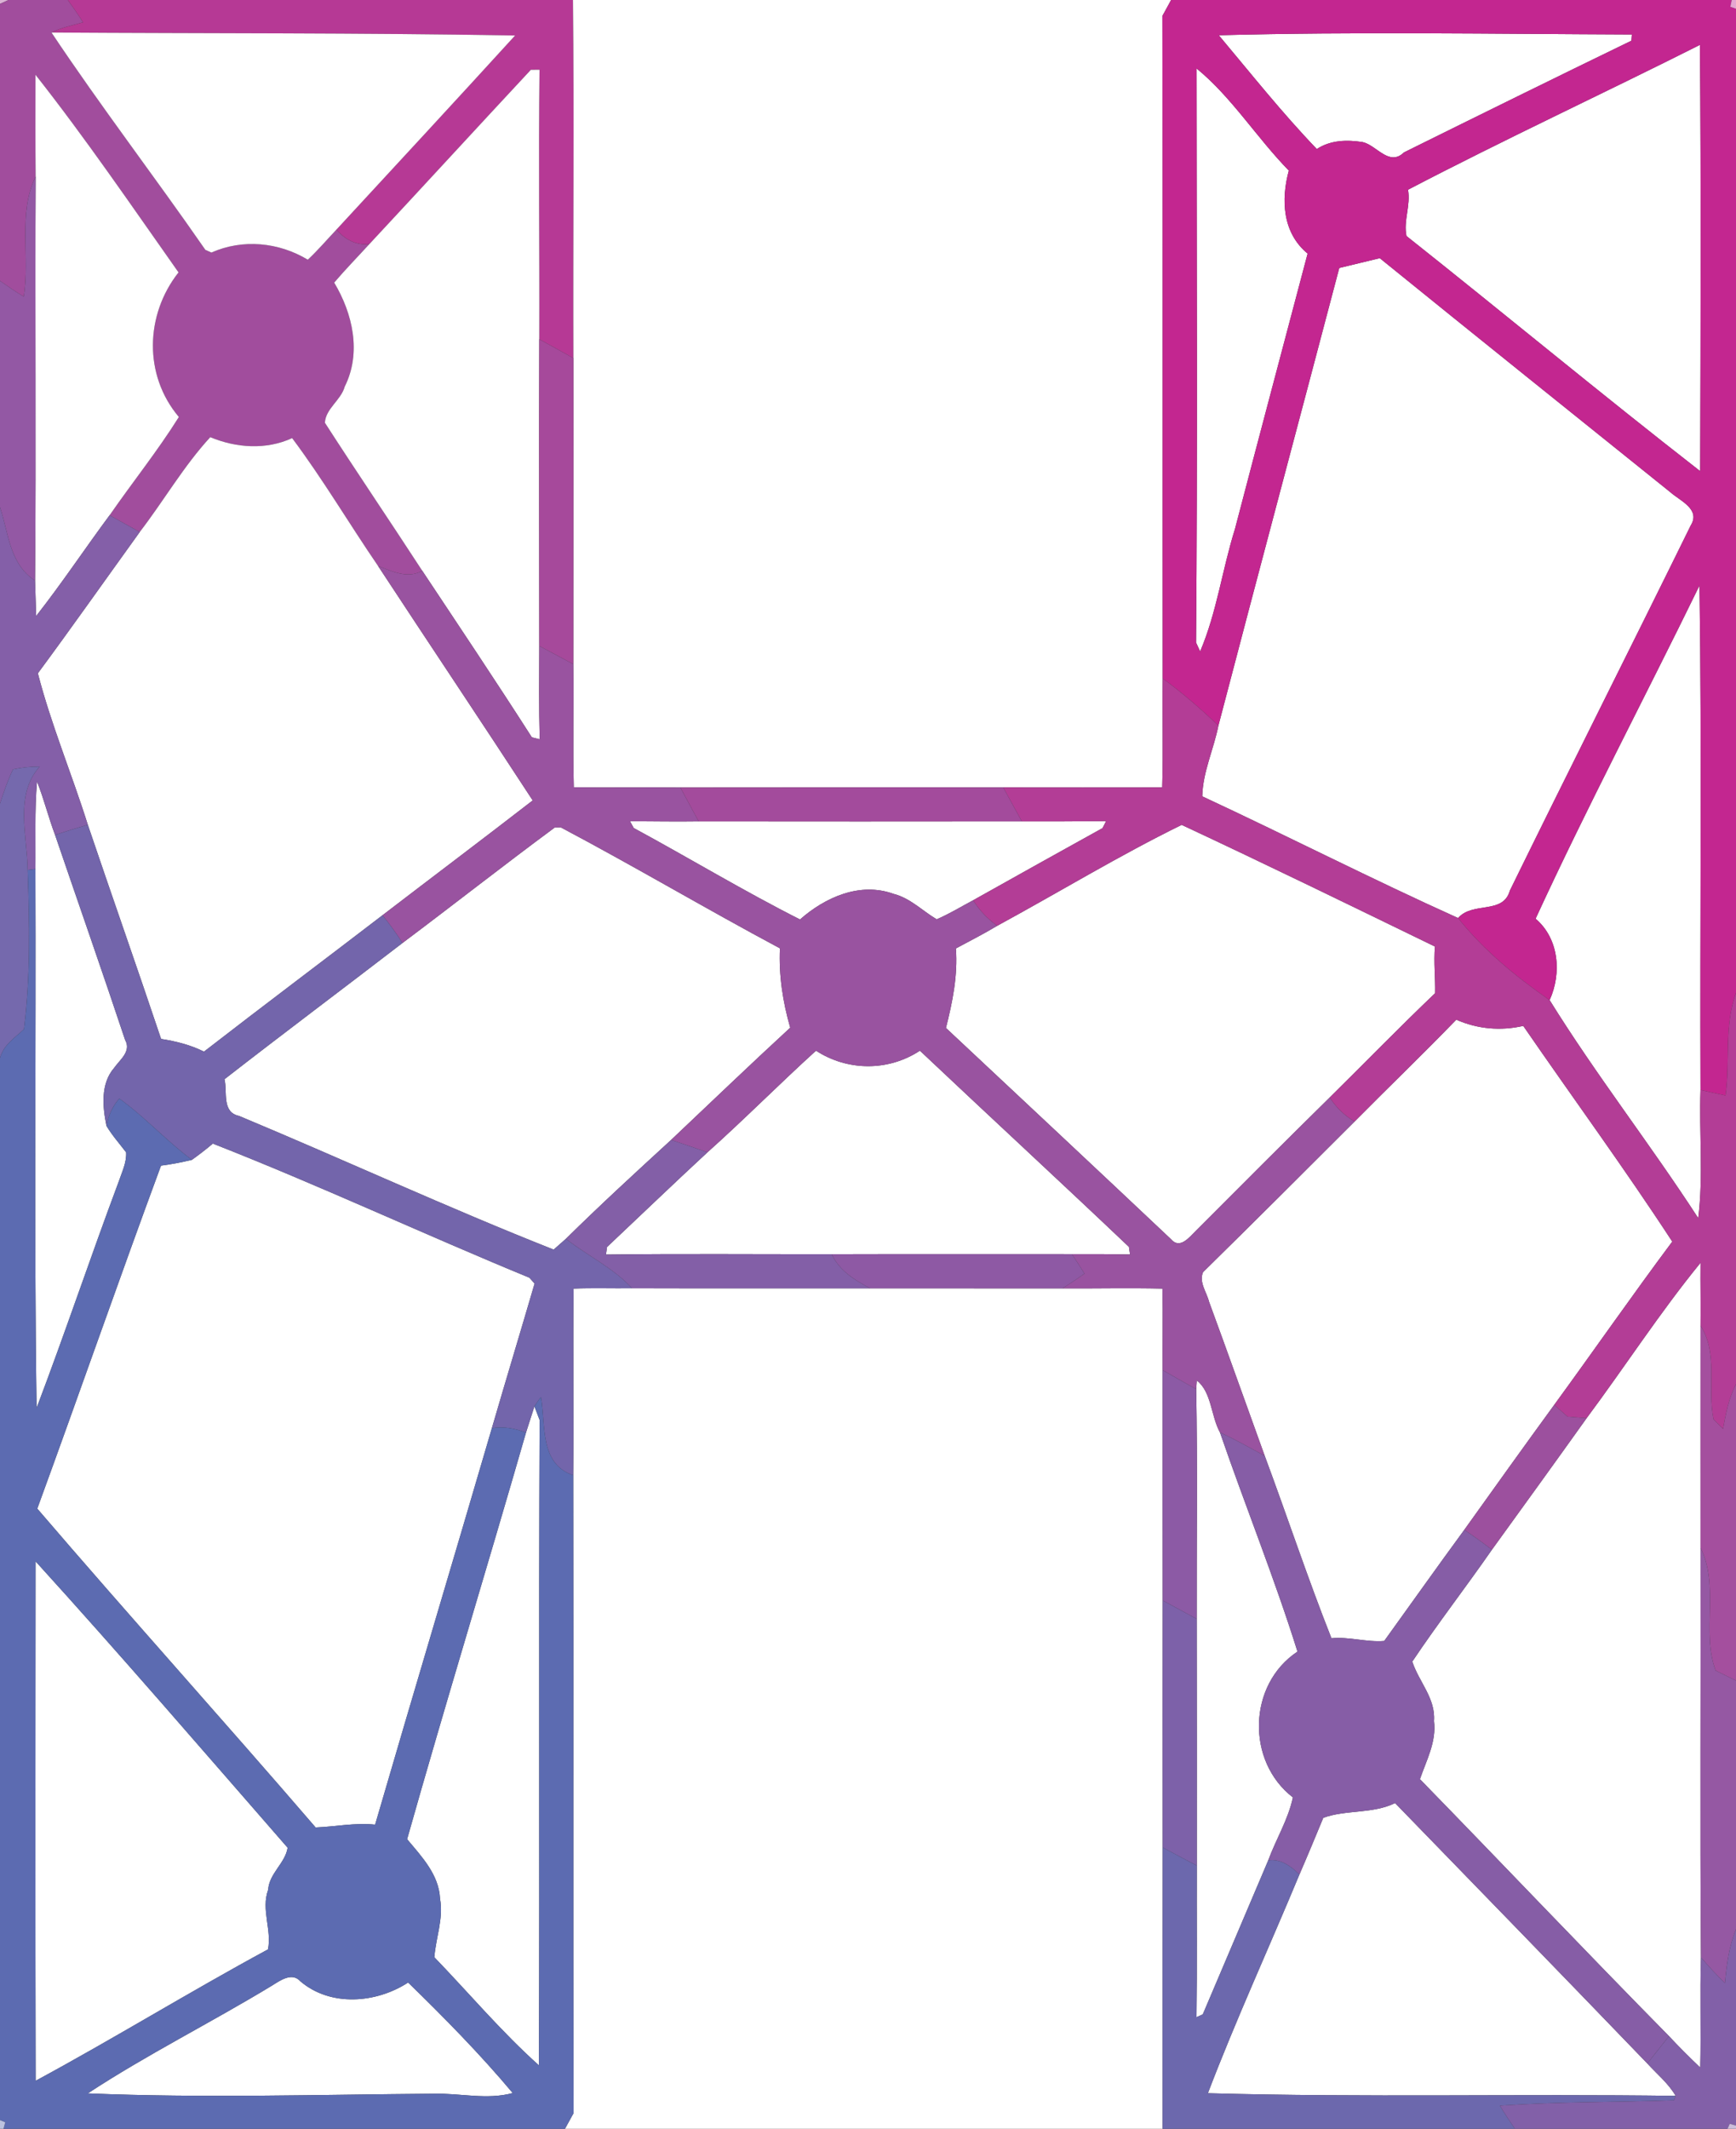 <?xml version="1.0" encoding="UTF-8" ?>
<!DOCTYPE svg PUBLIC "-//W3C//DTD SVG 1.1//EN" "http://www.w3.org/Graphics/SVG/1.1/DTD/svg11.dtd">
<svg width="204pt" height="250pt" viewBox="0 0 204 250" version="1.1" xmlns="http://www.w3.org/2000/svg">
<rect x="0" y="0" width="204" height="250" fill="#333333" stroke="none"/>
<g id="#dbb3d5ff">
<path fill="#dbb3d5" opacity="1.00" d=" M 0.00 0.00 L 1.00 0.00 C 0.75 0.11 0.25 0.34 0.00 0.46 L 0.00 0.00 Z" />
</g>
<g id="#a14d9dff">
<path fill="#a14d9d" opacity="1.00" d=" M 1.00 0.00 L 7.97 0.00 C 8.59 0.86 9.20 1.72 9.76 2.62 C 8.52 2.99 7.22 3.22 6.05 3.82 C 11.83 12.49 18.19 20.77 24.13 29.34 L 24.84 29.66 C 28.52 28.03 32.75 28.44 36.17 30.50 C 37.36 29.39 38.42 28.14 39.54 26.96 C 40.54 28.13 41.83 28.81 43.39 28.68 C 42.02 30.18 40.59 31.64 39.27 33.19 C 41.45 36.82 42.50 41.43 40.51 45.40 C 40.08 46.99 38.26 47.99 38.18 49.65 C 41.94 55.48 45.84 61.22 49.62 67.03 C 47.89 68.01 46.08 67.09 44.43 66.47 C 41.02 61.49 37.94 56.27 34.33 51.45 C 31.26 52.86 27.77 52.61 24.71 51.34 C 21.59 54.72 19.24 58.82 16.42 62.48 C 15.24 61.82 14.06 61.16 12.88 60.51 C 15.56 56.64 18.52 52.96 21.02 48.97 C 16.86 44.06 17.06 36.95 20.98 31.99 C 15.48 24.20 10.08 16.27 4.17 8.78 C 4.16 12.76 4.15 16.74 4.19 20.72 C 2.07 25.08 3.55 30.17 2.79 34.83 C 1.83 34.26 0.91 33.62 0.00 32.98 L 0.00 0.46 C 0.25 0.34 0.75 0.11 1.00 0.00 Z" />
</g>
<g id="#b63995ff">
<path fill="#b63995" opacity="1.00" d=" M 7.97 0.00 L 67.33 0.00 C 67.48 14.01 67.33 28.04 67.38 42.06 C 66.05 41.30 64.70 40.58 63.37 39.84 C 63.41 29.29 63.27 18.74 63.40 8.19 C 63.14 8.19 62.63 8.19 62.38 8.20 C 56.03 15.01 49.74 21.87 43.39 28.68 C 41.83 28.81 40.54 28.13 39.54 26.96 C 46.55 19.37 53.57 11.80 60.53 4.17 C 42.37 3.85 24.24 3.94 6.05 3.82 C 7.22 3.22 8.52 2.99 9.76 2.62 C 9.20 1.72 8.59 0.86 7.97 0.00 Z" />
</g>
<g id="#ffffffff">
<path fill="#ffffff" opacity="1.00" d=" M 67.33 0.00 L 137.62 0.00 C 137.36 0.47 136.85 1.41 136.59 1.88 C 136.65 27.81 136.60 53.74 136.63 79.68 C 136.56 83.94 136.70 88.21 136.57 92.47 C 130.35 92.48 124.12 92.48 117.89 92.47 C 105.24 92.45 92.59 92.48 79.95 92.48 C 75.77 92.44 71.60 92.50 67.43 92.46 C 67.30 87.64 67.44 82.82 67.37 78.00 C 67.37 66.02 67.40 54.04 67.38 42.06 C 67.33 28.04 67.48 14.01 67.33 0.00 Z" />
<path fill="#ffffff" opacity="1.00" d=" M 6.05 3.82 C 24.24 3.94 42.37 3.85 60.53 4.17 C 53.57 11.80 46.55 19.37 39.54 26.96 C 38.42 28.14 37.36 29.39 36.17 30.50 C 32.75 28.44 28.52 28.03 24.84 29.66 L 24.13 29.34 C 18.19 20.77 11.83 12.49 6.05 3.82 Z" />
<path fill="#ffffff" opacity="1.00" d=" M 143.22 4.14 C 159.32 3.71 175.66 3.99 191.76 4.05 L 191.71 4.78 C 182.78 9.11 173.87 13.50 164.98 17.90 C 163.24 19.59 161.79 17.07 160.14 16.69 C 158.28 16.40 156.37 16.44 154.74 17.50 C 150.68 13.28 147.00 8.64 143.22 4.14 Z" />
<path fill="#ffffff" opacity="1.00" d=" M 165.46 22.28 C 176.73 16.40 188.37 11.00 199.76 5.27 C 199.90 21.96 199.84 38.65 199.79 55.33 C 188.17 46.29 176.82 36.87 165.28 27.72 C 164.90 25.95 165.79 24.11 165.46 22.28 Z" />
<path fill="#ffffff" opacity="1.00" d=" M 62.38 8.20 C 62.63 8.19 63.14 8.19 63.40 8.19 C 63.27 18.74 63.41 29.29 63.37 39.84 C 63.33 51.85 63.37 63.85 63.37 75.86 C 63.36 79.51 63.32 83.17 63.42 86.82 C 63.19 86.76 62.73 86.65 62.50 86.59 C 58.29 80.02 53.94 73.53 49.62 67.03 C 45.84 61.22 41.94 55.48 38.18 49.65 C 38.26 47.99 40.08 46.99 40.51 45.40 C 42.50 41.43 41.45 36.82 39.27 33.19 C 40.59 31.64 42.02 30.18 43.39 28.68 C 49.74 21.87 56.03 15.01 62.38 8.20 Z" />
<path fill="#ffffff" opacity="1.00" d=" M 4.17 8.78 C 10.08 16.27 15.48 24.20 20.98 31.99 C 17.06 36.95 16.86 44.06 21.02 48.97 C 18.52 52.96 15.56 56.64 12.88 60.51 C 9.97 64.43 7.27 68.50 4.25 72.34 C 4.20 70.96 4.16 69.57 4.12 68.19 C 4.26 52.37 4.10 36.55 4.19 20.72 C 4.15 16.74 4.16 12.76 4.17 8.78 Z" />
<path fill="#ffffff" opacity="1.00" d=" M 140.61 8.04 C 144.71 11.38 147.69 16.19 151.45 20.03 C 150.53 23.42 150.68 27.33 153.66 29.78 C 150.81 40.56 147.94 51.34 145.12 62.13 C 143.63 66.87 142.98 71.94 141.03 76.50 L 140.55 75.46 C 140.73 52.99 140.62 30.51 140.61 8.04 Z" />
<path fill="#ffffff" opacity="1.00" d=" M 157.38 31.47 C 158.97 31.10 160.55 30.69 162.14 30.32 C 173.49 39.52 184.90 48.65 196.28 57.80 C 197.42 58.82 199.87 59.79 198.68 61.71 C 191.64 76.02 184.45 90.26 177.43 104.58 C 176.63 107.44 173.08 105.83 171.34 107.81 C 161.23 103.26 151.34 98.20 141.28 93.52 C 141.34 90.66 142.63 87.99 143.18 85.20 C 147.87 67.28 152.66 49.38 157.38 31.47 Z" />
<path fill="#ffffff" opacity="1.00" d=" M 16.42 62.48 C 19.24 58.82 21.59 54.72 24.71 51.34 C 27.77 52.61 31.26 52.86 34.33 51.45 C 37.94 56.27 41.02 61.49 44.43 66.47 C 50.47 75.66 56.59 84.79 62.60 94.00 C 56.74 98.53 50.83 102.98 44.95 107.48 C 37.97 112.83 30.93 118.11 23.97 123.50 C 22.38 122.71 20.68 122.28 18.93 122.01 C 16.11 113.61 13.16 105.25 10.32 96.86 C 8.45 90.91 6.00 85.09 4.45 79.07 C 8.50 73.59 12.43 68.01 16.42 62.48 Z" />
<path fill="#ffffff" opacity="1.00" d=" M 180.45 107.89 C 186.50 94.75 193.34 81.82 199.71 68.76 C 199.99 88.50 199.75 108.25 199.83 128.00 C 199.65 133.01 200.18 138.07 199.56 143.05 C 193.94 134.39 187.54 126.22 182.10 117.45 C 183.53 114.29 183.21 110.24 180.45 107.89 Z" />
<path fill="#ffffff" opacity="1.00" d=" M 4.35 91.79 C 5.17 93.84 5.69 95.99 6.47 98.05 C 9.21 106.07 12.02 114.08 14.70 122.12 C 15.46 123.47 14.10 124.43 13.42 125.40 C 11.80 127.26 12.05 129.96 12.51 132.22 C 13.17 133.33 14.04 134.30 14.82 135.33 C 14.89 136.55 14.31 137.68 13.93 138.82 C 10.63 147.63 7.64 156.56 4.30 165.35 C 3.99 144.26 4.25 123.15 4.16 102.05 C 4.20 98.63 4.06 95.20 4.35 91.79 Z" />
<path fill="#ffffff" opacity="1.00" d=" M 74.03 96.44 C 76.71 96.45 79.40 96.50 82.10 96.46 C 94.76 96.47 107.42 96.48 120.08 96.46 C 123.38 96.47 126.68 96.46 129.98 96.43 C 129.87 96.63 129.67 97.04 129.56 97.25 C 124.49 100.06 119.42 102.88 114.36 105.72 C 112.93 106.48 111.55 107.33 110.07 107.96 C 108.38 106.96 106.96 105.46 104.99 104.97 C 101.06 103.55 96.97 105.37 94.01 107.98 C 87.38 104.63 81.01 100.78 74.47 97.24 C 74.36 97.04 74.14 96.64 74.03 96.44 Z" />
<path fill="#ffffff" opacity="1.00" d=" M 65.19 97.18 L 65.89 97.16 C 74.55 101.74 83.00 106.75 91.65 111.37 C 91.51 114.54 91.98 117.63 92.86 120.69 C 88.14 125.03 83.52 129.47 78.86 133.87 C 74.69 137.69 70.53 141.51 66.50 145.48 C 66.14 145.80 65.42 146.43 65.06 146.75 C 52.63 141.84 40.44 136.20 28.09 131.05 C 26.02 130.61 26.75 128.23 26.38 126.74 C 33.31 121.35 40.34 116.09 47.30 110.74 C 53.29 106.25 59.18 101.62 65.19 97.18 Z" />
<path fill="#ffffff" opacity="1.00" d=" M 117.19 108.72 C 124.42 104.79 131.48 100.49 138.86 96.87 C 148.83 101.53 158.72 106.35 168.62 111.16 C 168.46 112.99 168.68 114.81 168.64 116.64 C 164.44 120.64 160.39 124.81 156.26 128.88 C 150.98 134.07 145.75 139.31 140.52 144.55 C 139.78 145.27 138.65 146.77 137.60 145.52 C 128.81 137.23 119.98 128.98 111.16 120.72 C 111.94 117.64 112.56 114.58 112.33 111.38 C 113.96 110.50 115.61 109.67 117.19 108.72 Z" />
<path fill="#ffffff" opacity="1.00" d=" M 159.18 131.71 C 163.14 127.71 167.21 123.80 171.13 119.75 C 173.63 120.85 176.33 121.09 179.00 120.48 C 184.82 128.93 190.90 137.22 196.51 145.81 C 191.79 152.13 187.29 158.61 182.64 164.98 C 179.09 169.85 175.58 174.75 172.07 179.66 C 168.90 183.98 165.80 188.36 162.66 192.71 C 160.61 192.88 158.55 192.19 156.46 192.39 C 153.66 185.32 151.27 178.09 148.62 170.97 C 146.43 164.93 144.29 158.88 142.07 152.85 C 141.79 151.73 140.87 150.58 141.37 149.40 C 147.33 143.54 153.26 137.63 159.18 131.71 Z" />
<path fill="#ffffff" opacity="1.00" d=" M 83.14 135.32 C 87.48 131.44 91.58 127.30 95.89 123.39 C 99.60 125.80 104.39 125.83 108.10 123.39 C 116.26 131.09 124.52 138.70 132.66 146.43 C 132.69 146.65 132.75 147.10 132.79 147.32 C 130.51 147.28 128.24 147.27 125.96 147.28 C 116.55 147.29 107.15 147.26 97.74 147.29 C 88.90 147.30 80.05 147.22 71.21 147.33 C 71.24 147.11 71.30 146.67 71.33 146.45 C 75.27 142.74 79.17 138.99 83.14 135.32 Z" />
<path fill="#ffffff" opacity="1.00" d=" M 22.55 136.21 C 23.40 135.60 24.22 134.97 25.01 134.30 C 37.52 139.20 49.76 144.93 62.21 150.05 L 62.82 150.74 C 61.16 156.41 59.45 162.06 57.80 167.72 C 53.26 183.25 48.60 198.75 44.08 214.28 C 41.73 214.03 39.42 214.52 37.09 214.61 C 26.28 202.06 15.17 189.75 4.38 177.17 C 9.28 163.77 13.97 150.28 18.92 136.89 C 20.14 136.73 21.35 136.50 22.55 136.21 Z" />
<path fill="#ffffff" opacity="1.00" d=" M 186.45 166.54 C 190.95 160.50 195.07 154.12 199.83 148.30 C 199.80 150.76 199.87 153.22 199.83 155.68 C 199.82 164.37 199.83 173.07 199.83 181.77 C 199.87 197.80 199.76 213.84 199.88 229.87 C 199.75 234.18 199.90 238.49 199.80 242.81 C 198.54 241.61 197.31 240.39 196.13 239.12 C 186.29 229.14 176.64 218.97 166.86 208.94 C 167.62 206.72 168.82 204.54 168.51 202.11 C 168.72 199.45 166.72 197.49 165.96 195.13 C 168.95 190.66 172.25 186.41 175.32 181.99 C 179.04 176.85 182.76 171.71 186.45 166.54 Z" />
<path fill="#ffffff" opacity="1.00" d=" M 67.40 151.33 C 69.69 151.24 71.99 151.32 74.28 151.29 C 83.60 151.32 92.93 151.29 102.26 151.30 C 109.79 151.30 117.32 151.30 124.85 151.31 C 128.76 151.33 132.68 151.24 136.60 151.33 C 136.67 154.52 136.59 157.71 136.62 160.90 C 136.62 169.91 136.61 178.93 136.63 187.95 C 136.62 197.62 136.61 207.29 136.63 216.96 C 136.62 227.97 136.61 239.01 136.62 250.00 L 66.39 250.00 C 66.65 249.54 67.15 248.62 67.40 248.16 C 67.34 223.19 67.41 198.22 67.36 173.25 C 67.43 165.94 67.33 158.63 67.40 151.33 Z" />
<path fill="#ffffff" opacity="1.00" d=" M 140.64 162.12 C 142.38 163.46 142.30 166.31 143.36 168.22 C 146.32 176.82 149.76 185.31 152.47 193.96 C 146.63 197.82 146.42 206.84 151.93 211.08 C 151.38 213.69 149.94 215.99 149.03 218.48 C 146.47 224.51 143.90 230.53 141.34 236.56 C 141.16 236.64 140.79 236.81 140.60 236.89 C 140.68 230.96 140.62 225.02 140.64 219.09 C 140.65 209.43 140.64 199.77 140.63 190.12 C 140.61 181.13 140.73 172.13 140.57 163.14 L 140.64 162.12 Z" />
<path fill="#ffffff" opacity="1.00" d=" M 62.80 165.16 C 62.95 165.56 63.26 166.36 63.41 166.76 C 63.30 192.02 63.42 217.29 63.33 242.55 C 58.95 238.63 55.12 234.08 51.04 229.85 C 51.22 227.55 52.13 225.31 51.71 222.98 C 51.58 220.15 49.55 218.03 47.84 215.99 C 52.35 200.03 57.22 184.18 61.81 168.24 C 62.06 167.47 62.55 165.93 62.80 165.16 Z" />
<path fill="#ffffff" opacity="1.00" d=" M 4.18 183.36 C 14.21 194.39 23.99 205.75 33.80 216.99 C 33.53 218.79 31.63 220.01 31.51 221.93 C 30.66 224.25 31.96 226.68 31.49 228.93 C 22.30 233.90 13.39 239.39 4.19 244.36 C 4.14 224.03 4.16 203.69 4.18 183.36 Z" />
<path fill="#ffffff" opacity="1.00" d=" M 155.50 213.48 C 158.13 212.51 161.28 213.04 163.94 211.75 C 173.83 221.93 183.73 232.10 193.58 242.33 C 194.71 243.57 196.05 244.66 196.91 246.13 C 178.57 245.88 160.24 246.33 141.94 245.82 C 145.25 237.15 149.14 228.70 152.70 220.13 C 153.66 217.92 154.58 215.70 155.50 213.48 Z" />
<path fill="#ffffff" opacity="1.00" d=" M 31.98 233.17 C 32.92 232.59 34.31 231.57 35.30 232.68 C 38.85 235.70 44.21 235.26 47.96 232.82 C 52.21 236.96 56.44 241.25 60.25 245.80 C 57.22 246.63 54.06 245.80 50.98 245.88 C 37.41 245.98 23.88 246.40 10.32 245.84 C 17.26 241.28 24.84 237.51 31.98 233.17 Z" />
</g>
<g id="#c32690ff">
<path fill="#c32690" opacity="1.00" d=" M 137.62 0.00 L 203.50 0.00 L 203.33 0.80 L 204.00 1.03 L 204.00 116.61 C 202.58 120.47 203.33 124.65 202.77 128.65 C 201.79 128.44 200.81 128.23 199.83 128.00 C 199.75 108.25 199.99 88.50 199.71 68.76 C 193.34 81.82 186.50 94.75 180.45 107.89 C 183.21 110.24 183.53 114.29 182.10 117.45 C 178.16 114.71 174.33 111.58 171.34 107.81 C 173.08 105.83 176.63 107.44 177.43 104.58 C 184.45 90.26 191.64 76.02 198.68 61.71 C 199.87 59.79 197.42 58.82 196.28 57.80 C 184.90 48.65 173.49 39.52 162.14 30.32 C 160.55 30.69 158.97 31.10 157.38 31.47 C 152.66 49.38 147.87 67.28 143.18 85.20 C 141.09 83.25 138.95 81.35 136.63 79.68 C 136.60 53.74 136.65 27.81 136.59 1.88 C 136.85 1.41 137.36 0.47 137.62 0.00 M 143.22 4.14 C 147.00 8.64 150.68 13.28 154.74 17.50 C 156.37 16.44 158.28 16.40 160.14 16.69 C 161.79 17.07 163.24 19.59 164.98 17.90 C 173.87 13.50 182.78 9.11 191.71 4.78 L 191.76 4.05 C 175.66 3.99 159.32 3.71 143.22 4.14 M 165.46 22.28 C 165.79 24.11 164.90 25.95 165.28 27.72 C 176.82 36.87 188.17 46.29 199.79 55.33 C 199.84 38.65 199.90 21.96 199.76 5.27 C 188.37 11.00 176.73 16.40 165.46 22.28 M 140.61 8.04 C 140.62 30.51 140.73 52.99 140.55 75.46 L 141.03 76.50 C 142.98 71.94 143.63 66.87 145.12 62.13 C 147.94 51.34 150.81 40.56 153.66 29.78 C 150.68 27.33 150.53 23.42 151.45 20.03 C 147.69 16.19 144.71 11.38 140.61 8.04 Z" />
</g>
<g id="#e6a6d1ff">
<path fill="#e6a6d1" opacity="1.00" d=" M 203.50 0.00 L 204.00 0.00 L 204.00 1.03 L 203.33 0.80 L 203.50 0.00 Z" />
</g>
<g id="#9358a4ff">
<path fill="#9358a4" opacity="1.00" d=" M 2.79 34.83 C 3.55 30.17 2.07 25.08 4.19 20.72 C 4.10 36.55 4.26 52.37 4.12 68.19 C 1.10 66.21 1.03 62.66 0.00 59.57 L 0.00 32.98 C 0.91 33.62 1.83 34.26 2.79 34.83 Z" />
</g>
<g id="#a6499bff">
<path fill="#a6499b" opacity="1.00" d=" M 63.37 39.84 C 64.70 40.58 66.05 41.30 67.38 42.06 C 67.40 54.04 67.37 66.02 67.37 78.00 C 66.04 77.27 64.70 76.57 63.37 75.86 C 63.37 63.85 63.33 51.85 63.37 39.84 Z" />
</g>
<g id="#845fa8ff">
<path fill="#845fa8" opacity="1.00" d=" M 0.00 59.57 C 1.03 62.66 1.10 66.21 4.12 68.19 C 4.16 69.57 4.20 70.96 4.25 72.34 C 7.27 68.50 9.97 64.43 12.88 60.51 C 14.06 61.16 15.24 61.82 16.42 62.48 C 12.43 68.01 8.50 73.59 4.45 79.07 C 6.00 85.09 8.45 90.91 10.32 96.86 C 9.03 97.23 7.75 97.63 6.47 98.05 C 5.69 95.99 5.17 93.84 4.35 91.79 C 4.06 95.20 4.20 98.63 4.16 102.05 L 3.25 102.17 C 3.21 98.15 1.67 93.35 4.67 90.02 C 3.61 90.02 2.57 90.13 1.53 90.35 C 0.91 91.64 0.44 93.01 0.00 94.37 L 0.00 59.57 Z" />
</g>
<g id="#9953a0ff">
<path fill="#9953a0" opacity="1.00" d=" M 44.43 66.47 C 46.08 67.09 47.89 68.01 49.62 67.03 C 53.94 73.53 58.29 80.02 62.50 86.59 C 62.73 86.65 63.19 86.76 63.42 86.82 C 63.32 83.17 63.36 79.51 63.37 75.86 C 64.70 76.57 66.04 77.27 67.37 78.00 C 67.44 82.82 67.30 87.64 67.43 92.46 C 71.60 92.50 75.77 92.44 79.95 92.48 C 80.67 93.80 81.37 95.14 82.10 96.46 C 79.40 96.50 76.71 96.45 74.03 96.44 C 74.14 96.64 74.36 97.04 74.47 97.24 C 81.01 100.78 87.38 104.63 94.01 107.98 C 96.97 105.37 101.06 103.55 104.99 104.97 C 106.96 105.46 108.38 106.96 110.07 107.96 C 111.55 107.33 112.93 106.48 114.36 105.72 C 115.10 106.91 116.05 107.91 117.19 108.72 C 115.61 109.67 113.96 110.50 112.33 111.38 C 112.56 114.58 111.94 117.64 111.16 120.72 C 119.98 128.98 128.81 137.23 137.60 145.52 C 138.65 146.77 139.78 145.27 140.52 144.55 C 145.75 139.31 150.98 134.07 156.26 128.88 C 157.01 130.05 157.98 131.00 159.18 131.71 C 153.26 137.63 147.33 143.54 141.37 149.40 C 140.87 150.58 141.79 151.73 142.07 152.85 C 144.29 158.88 146.43 164.93 148.62 170.97 C 146.88 170.03 145.16 169.04 143.36 168.22 C 142.30 166.31 142.38 163.46 140.64 162.12 L 140.57 163.14 C 139.25 162.40 137.93 161.66 136.62 160.90 C 136.59 157.71 136.67 154.52 136.60 151.33 C 132.68 151.24 128.76 151.33 124.85 151.31 C 125.73 150.75 126.59 150.18 127.44 149.57 C 126.96 148.80 126.47 148.03 125.96 147.28 C 128.24 147.27 130.51 147.28 132.79 147.32 C 132.75 147.10 132.69 146.65 132.66 146.43 C 124.52 138.70 116.26 131.09 108.10 123.39 C 104.39 125.83 99.60 125.80 95.89 123.39 C 91.58 127.30 87.48 131.44 83.14 135.32 C 81.71 134.83 80.29 134.34 78.86 133.87 C 83.52 129.47 88.14 125.03 92.86 120.69 C 91.98 117.63 91.51 114.54 91.65 111.37 C 83.00 106.75 74.55 101.74 65.89 97.16 L 65.19 97.18 C 59.18 101.62 53.29 106.25 47.30 110.74 C 46.58 109.61 45.79 108.53 44.95 107.48 C 50.83 102.98 56.74 98.53 62.60 94.00 C 56.59 84.79 50.47 75.66 44.43 66.47 Z" />
</g>
<g id="#b33d96ff">
<path fill="#b33d96" opacity="1.00" d=" M 136.63 79.68 C 138.95 81.35 141.09 83.25 143.18 85.20 C 142.63 87.99 141.34 90.66 141.28 93.52 C 151.34 98.20 161.23 103.26 171.34 107.81 C 174.33 111.58 178.16 114.71 182.10 117.45 C 187.54 126.22 193.94 134.39 199.56 143.05 C 200.18 138.07 199.65 133.01 199.83 128.00 C 200.81 128.23 201.79 128.44 202.77 128.65 C 203.33 124.65 202.58 120.47 204.00 116.61 L 204.00 162.55 C 203.15 164.18 202.81 166.00 202.48 167.80 C 202.20 167.52 201.64 166.96 201.36 166.68 C 200.61 163.05 201.95 158.97 199.83 155.68 C 199.87 153.22 199.80 150.76 199.83 148.30 C 195.07 154.12 190.95 160.50 186.45 166.54 C 185.89 166.50 184.77 166.41 184.21 166.37 C 183.82 166.02 183.04 165.33 182.64 164.98 C 187.29 158.61 191.79 152.13 196.51 145.81 C 190.90 137.22 184.82 128.93 179.00 120.48 C 176.33 121.09 173.63 120.85 171.13 119.75 C 167.21 123.80 163.14 127.71 159.18 131.71 C 157.98 131.00 157.01 130.05 156.26 128.88 C 160.39 124.81 164.44 120.64 168.64 116.64 C 168.68 114.81 168.46 112.99 168.62 111.16 C 158.72 106.35 148.83 101.53 138.86 96.87 C 131.48 100.49 124.42 104.79 117.19 108.72 C 116.05 107.91 115.10 106.91 114.36 105.72 C 119.42 102.88 124.49 100.06 129.56 97.25 C 129.67 97.04 129.87 96.63 129.98 96.43 C 126.68 96.46 123.38 96.47 120.08 96.46 C 119.34 95.14 118.63 93.80 117.89 92.47 C 124.12 92.48 130.35 92.48 136.57 92.47 C 136.70 88.21 136.56 83.94 136.63 79.68 Z" />
</g>
<g id="#7569adff">
<path fill="#7569ad" opacity="1.00" d=" M 1.53 90.35 C 2.57 90.13 3.61 90.02 4.67 90.02 C 1.67 93.35 3.21 98.15 3.25 102.17 C 3.47 108.39 3.59 114.68 2.82 120.86 C 1.76 121.87 0.43 122.69 0.00 124.24 L 0.00 94.37 C 0.44 93.01 0.91 91.64 1.53 90.35 Z" />
</g>
<g id="#a34b9cff">
<path fill="#a34b9c" opacity="1.00" d=" M 79.95 92.48 C 92.59 92.48 105.24 92.45 117.89 92.47 C 118.63 93.80 119.34 95.14 120.08 96.46 C 107.42 96.48 94.76 96.47 82.10 96.46 C 81.37 95.14 80.67 93.80 79.95 92.48 Z" />
</g>
<g id="#7365abff">
<path fill="#7365ab" opacity="1.00" d=" M 6.47 98.05 C 7.75 97.63 9.03 97.23 10.32 96.86 C 13.16 105.25 16.11 113.61 18.93 122.01 C 20.68 122.28 22.38 122.71 23.97 123.50 C 30.93 118.11 37.97 112.83 44.95 107.48 C 45.79 108.53 46.58 109.61 47.30 110.74 C 40.34 116.09 33.31 121.35 26.38 126.74 C 26.75 128.23 26.02 130.61 28.09 131.05 C 40.44 136.20 52.63 141.84 65.06 146.75 C 65.42 146.43 66.14 145.80 66.50 145.48 C 69.05 147.48 72.06 148.89 74.28 151.29 C 71.99 151.32 69.69 151.24 67.40 151.33 C 67.33 158.63 67.43 165.94 67.36 173.25 C 63.38 171.90 64.14 167.37 63.57 164.07 C 63.29 164.41 63.04 164.78 62.80 165.16 C 62.55 165.93 62.06 167.47 61.81 168.24 C 60.52 167.74 59.17 167.49 57.80 167.72 C 59.45 162.06 61.16 156.41 62.82 150.74 L 62.21 150.05 C 49.76 144.93 37.52 139.20 25.01 134.30 C 24.22 134.97 23.40 135.60 22.55 136.21 C 19.56 133.98 17.04 131.19 14.02 129.01 C 13.24 129.90 12.74 130.97 12.51 132.22 C 12.05 129.96 11.80 127.26 13.42 125.40 C 14.10 124.43 15.46 123.47 14.70 122.12 C 12.02 114.08 9.21 106.07 6.47 98.05 Z" />
</g>
<g id="#5c6bb1ff">
<path fill="#5c6bb1" opacity="1.00" d=" M 3.25 102.17 L 4.16 102.05 C 4.25 123.15 3.99 144.26 4.30 165.35 C 7.64 156.56 10.63 147.63 13.93 138.82 C 14.31 137.68 14.89 136.55 14.82 135.33 C 14.04 134.30 13.17 133.33 12.51 132.22 C 12.74 130.97 13.24 129.90 14.02 129.01 C 17.04 131.19 19.56 133.98 22.55 136.21 C 21.35 136.50 20.14 136.73 18.92 136.89 C 13.97 150.28 9.28 163.77 4.38 177.17 C 15.17 189.75 26.28 202.06 37.09 214.61 C 39.42 214.52 41.73 214.03 44.08 214.28 C 48.60 198.75 53.26 183.25 57.80 167.72 C 59.17 167.49 60.52 167.74 61.81 168.24 C 57.22 184.18 52.35 200.03 47.84 215.99 C 49.55 218.03 51.58 220.15 51.71 222.98 C 52.13 225.31 51.22 227.55 51.04 229.85 C 55.12 234.08 58.95 238.63 63.33 242.55 C 63.42 217.29 63.30 192.02 63.41 166.76 C 63.26 166.36 62.95 165.56 62.80 165.16 C 63.04 164.78 63.29 164.41 63.57 164.07 C 64.14 167.37 63.38 171.90 67.36 173.25 C 67.41 198.22 67.34 223.19 67.40 248.16 C 67.15 248.62 66.65 249.54 66.39 250.00 L 0.41 250.00 L 0.62 249.23 L 0.00 248.98 L 0.00 124.24 C 0.43 122.69 1.76 121.87 2.82 120.86 C 3.59 114.68 3.47 108.39 3.25 102.17 M 4.18 183.36 C 4.16 203.69 4.14 224.03 4.19 244.36 C 13.39 239.39 22.30 233.90 31.49 228.93 C 31.96 226.68 30.66 224.25 31.51 221.93 C 31.63 220.01 33.53 218.79 33.80 216.99 C 23.99 205.75 14.21 194.39 4.18 183.36 M 31.98 233.17 C 24.84 237.51 17.26 241.28 10.32 245.84 C 23.88 246.40 37.41 245.98 50.98 245.88 C 54.06 245.80 57.22 246.63 60.25 245.80 C 56.44 241.25 52.21 236.96 47.96 232.82 C 44.21 235.26 38.85 235.70 35.30 232.68 C 34.31 231.57 32.92 232.59 31.98 233.17 Z" />
</g>
<g id="#835fa7ff">
<path fill="#835fa7" opacity="1.00" d=" M 66.50 145.48 C 70.53 141.51 74.69 137.69 78.86 133.87 C 80.29 134.34 81.71 134.83 83.14 135.32 C 79.17 138.99 75.27 142.74 71.33 146.45 C 71.30 146.67 71.24 147.11 71.21 147.33 C 80.05 147.22 88.90 147.30 97.74 147.29 C 98.63 149.23 100.45 150.34 102.26 151.30 C 92.93 151.29 83.60 151.32 74.28 151.29 C 72.06 148.89 69.05 147.48 66.50 145.48 Z" />
</g>
<g id="#8e59a4ff">
<path fill="#8e59a4" opacity="1.00" d=" M 97.74 147.29 C 107.15 147.26 116.55 147.29 125.96 147.28 C 126.47 148.03 126.96 148.80 127.44 149.57 C 126.59 150.18 125.73 150.75 124.85 151.31 C 117.32 151.30 109.79 151.30 102.26 151.30 C 100.45 150.34 98.63 149.23 97.74 147.29 Z" />
</g>
<g id="#a44f9eff">
<path fill="#a44f9e" opacity="1.00" d=" M 199.83 155.68 C 201.95 158.97 200.61 163.05 201.36 166.68 C 201.64 166.96 202.20 167.52 202.48 167.80 C 202.81 166.00 203.15 164.18 204.00 162.55 L 204.00 197.36 C 203.40 197.06 202.20 196.47 201.60 196.18 C 199.91 191.56 202.08 186.25 199.83 181.77 C 199.83 173.07 199.82 164.37 199.83 155.68 Z" />
</g>
<g id="#8c5aa5ff">
<path fill="#8c5aa5" opacity="1.00" d=" M 136.62 160.90 C 137.93 161.66 139.25 162.40 140.57 163.14 C 140.73 172.13 140.61 181.13 140.63 190.12 C 139.30 189.39 137.95 188.68 136.63 187.95 C 136.61 178.93 136.62 169.91 136.62 160.90 Z" />
</g>
<g id="#9c509eff">
<path fill="#9c509e" opacity="1.00" d=" M 172.07 179.66 C 175.58 174.75 179.09 169.85 182.64 164.98 C 183.04 165.33 183.82 166.02 184.21 166.37 C 184.77 166.41 185.89 166.50 186.45 166.54 C 182.76 171.71 179.04 176.85 175.32 181.99 C 174.26 181.18 173.18 180.40 172.07 179.66 Z" />
</g>
<g id="#865da6ff">
<path fill="#865da6" opacity="1.00" d=" M 143.36 168.22 C 145.16 169.04 146.88 170.03 148.62 170.97 C 151.27 178.09 153.66 185.32 156.46 192.39 C 158.55 192.19 160.61 192.88 162.66 192.71 C 165.80 188.36 168.90 183.98 172.07 179.66 C 173.18 180.40 174.26 181.18 175.32 181.99 C 172.25 186.41 168.95 190.66 165.96 195.13 C 166.72 197.49 168.72 199.45 168.51 202.11 C 168.82 204.54 167.62 206.72 166.86 208.94 C 176.64 218.97 186.29 229.14 196.13 239.12 C 195.28 240.19 194.42 241.25 193.58 242.33 C 183.73 232.10 173.83 221.93 163.94 211.75 C 161.28 213.04 158.13 212.51 155.50 213.48 C 154.58 215.70 153.66 217.92 152.70 220.13 C 151.67 219.15 150.53 218.27 149.03 218.48 C 149.94 215.99 151.38 213.69 151.93 211.08 C 146.42 206.84 146.63 197.82 152.47 193.96 C 149.76 185.31 146.32 176.82 143.36 168.22 Z" />
</g>
<g id="#9558a3ff">
<path fill="#9558a3" opacity="1.00" d=" M 199.83 181.77 C 202.08 186.25 199.91 191.56 201.60 196.18 C 202.20 196.47 203.40 197.06 204.00 197.36 L 204.00 226.57 C 203.17 228.57 202.91 230.72 202.70 232.87 C 201.69 231.93 200.78 230.90 199.88 229.87 C 199.76 213.84 199.87 197.80 199.83 181.77 Z" />
</g>
<g id="#7d61a9ff">
<path fill="#7d61a9" opacity="1.00" d=" M 136.63 187.95 C 137.95 188.68 139.30 189.39 140.63 190.12 C 140.64 199.77 140.65 209.43 140.64 219.09 C 139.30 218.38 137.95 217.68 136.63 216.96 C 136.61 207.29 136.62 197.62 136.63 187.95 Z" />
</g>
<g id="#6c68adff">
<path fill="#6c68ad" opacity="1.00" d=" M 136.63 216.96 C 137.95 217.68 139.30 218.38 140.64 219.09 C 140.62 225.02 140.68 230.96 140.60 236.89 C 140.79 236.81 141.16 236.64 141.34 236.56 C 143.90 230.53 146.47 224.51 149.03 218.48 C 150.53 218.27 151.67 219.15 152.70 220.13 C 149.14 228.70 145.25 237.15 141.94 245.82 C 160.24 246.33 178.57 245.88 196.91 246.13 L 196.72 246.65 C 189.90 246.89 183.07 246.81 176.26 247.28 C 176.80 248.21 177.41 249.10 178.02 250.00 L 136.62 250.00 C 136.61 239.01 136.62 227.97 136.63 216.96 Z" />
</g>
<g id="#8260a8ff">
<path fill="#8260a8" opacity="1.00" d=" M 202.70 232.87 C 202.91 230.72 203.17 228.57 204.00 226.57 L 204.00 249.62 L 203.26 249.41 L 203.00 250.00 L 178.02 250.00 C 177.41 249.10 176.80 248.21 176.26 247.28 C 183.07 246.81 189.90 246.89 196.72 246.65 L 196.91 246.13 C 196.05 244.66 194.71 243.57 193.58 242.33 C 194.42 241.25 195.28 240.19 196.13 239.12 C 197.31 240.39 198.54 241.61 199.80 242.81 C 199.90 238.49 199.75 234.18 199.88 229.87 C 200.78 230.90 201.69 231.93 202.70 232.87 Z" />
</g>
<g id="#bcc2dfff">
<path fill="#bcc2df" opacity="1.00" d=" M 0.00 248.98 L 0.62 249.23 L 0.41 250.00 L 0.00 250.00 L 0.00 248.98 Z" />
</g>
<g id="#ccbddbff">
<path fill="#ccbddb" opacity="1.00" d=" M 203.26 249.41 L 204.00 249.62 L 204.00 250.00 L 203.00 250.00 L 203.26 249.41 Z" />
</g>
</svg>
